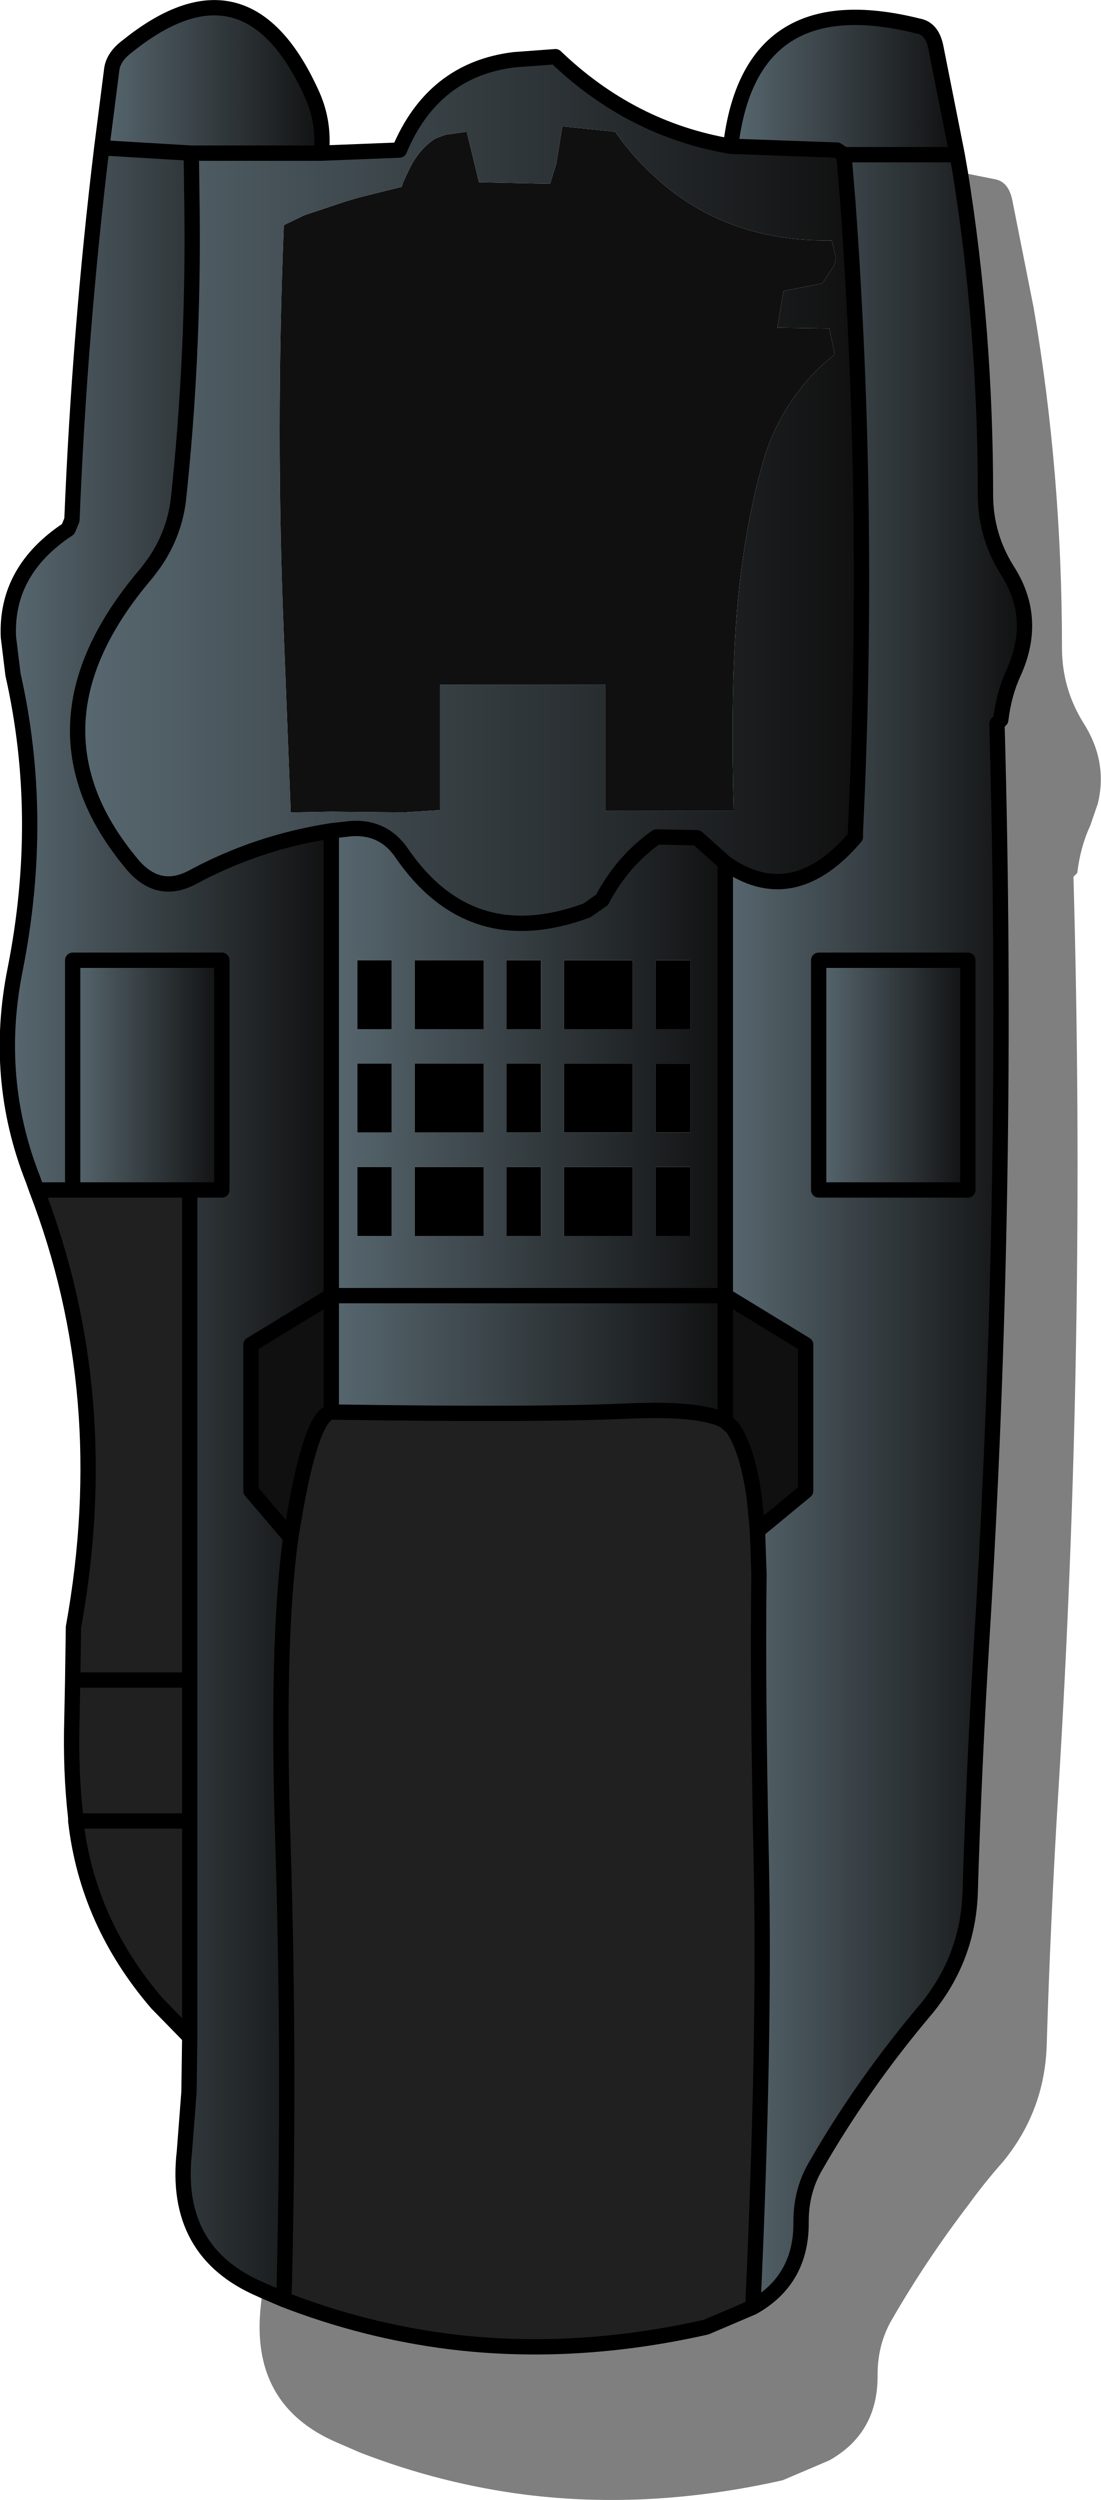 <?xml version="1.0" encoding="UTF-8" standalone="no"?>
<svg xmlns:ffdec="https://www.free-decompiler.com/flash" xmlns:xlink="http://www.w3.org/1999/xlink" ffdec:objectType="shape" height="163.25px" width="71.95px" xmlns="http://www.w3.org/2000/svg">
  <g transform="matrix(1.0, 0.0, 0.0, 1.0, 33.7, 26.9)">
    <path d="M2.25 -14.9 L-2.4 -15.0 -3.2 -18.3 -4.6 -18.1 -5.25 -17.85 Q-6.35 -17.15 -7.0 -15.75 L-7.35 -15.0 -7.45 -14.7 -10.25 -14.0 -11.1 -13.75 -13.8 -12.85 -15.15 -12.2 Q-15.7 1.2 -15.15 14.6 L-14.7 26.15 -12.05 26.1 -7.35 26.15 -4.95 26.0 -4.95 17.8 5.85 17.8 5.85 26.05 14.25 26.05 Q14.05 19.55 14.35 14.6 14.65 9.25 15.85 4.4 L16.25 2.95 Q17.05 0.45 18.6 -1.5 19.55 -2.75 20.85 -3.75 L20.5 -5.45 17.1 -5.5 17.5 -7.9 20.05 -8.4 20.4 -8.95 20.8 -9.55 20.9 -9.85 20.9 -10.2 20.65 -11.2 20.0 -11.2 Q13.45 -11.3 9.05 -15.4 7.65 -16.65 6.5 -18.3 L3.05 -18.65 2.65 -16.2 2.25 -14.9 M-12.7 -16.9 L-7.6 -17.1 Q-5.4 -22.35 -0.1 -23.0 L2.6 -23.2 Q7.55 -18.45 14.05 -17.35 L21.0 -17.1 21.45 -16.8 21.7 -13.8 Q23.2 6.8 22.2 27.4 L22.2 27.75 Q18.1 32.55 13.7 29.45 L11.85 27.8 9.2 27.75 Q6.95 29.35 5.65 31.85 L4.65 32.55 Q-2.95 35.35 -7.45 28.8 -8.75 26.9 -11.15 27.25 L-12.05 27.35 Q-16.9 28.1 -21.15 30.4 -23.35 31.55 -25.05 29.55 -27.35 26.8 -28.15 24.05 -30.1 17.5 -24.1 10.5 L-23.65 9.9 Q-22.35 8.05 -22.05 5.8 -21.05 -3.5 -21.15 -13.05 L-21.2 -16.9 -12.7 -16.9" fill="url(#gradient0)" fill-rule="evenodd" stroke="none"/>
    <path d="M28.85 -16.8 L29.05 -15.65 Q30.7 -5.4 30.7 5.4 30.7 8.05 32.1 10.3 34.15 13.45 32.55 17.0 31.9 18.4 31.7 20.1 L31.45 20.35 Q32.3 50.55 30.45 80.3 29.95 88.45 29.7 96.7 29.55 100.95 26.85 104.25 22.7 109.15 19.65 114.45 18.65 116.1 18.65 118.15 18.7 121.95 15.5 123.75 16.3 106.25 16.05 94.7 15.8 83.15 15.9 75.9 L15.8 73.05 18.95 70.45 18.95 60.9 13.7 57.7 13.7 29.45 Q18.1 32.55 22.2 27.75 L22.2 27.4 Q23.2 6.8 21.7 -13.8 L21.45 -16.8 28.85 -16.8 M29.55 35.8 L19.8 35.8 19.8 50.8 29.55 50.8 29.55 35.8" fill="url(#gradient1)" fill-rule="evenodd" stroke="none"/>
    <path d="M29.55 35.8 L29.55 50.8 19.8 50.8 19.8 35.8 29.55 35.8" fill="url(#gradient2)" fill-rule="evenodd" stroke="none"/>
    <path d="M14.05 -17.35 Q15.3 -27.95 26.3 -25.2 27.2 -25.05 27.45 -23.85 L28.85 -16.8 21.45 -16.8 21.0 -17.1 14.05 -17.35" fill="url(#gradient3)" fill-rule="evenodd" stroke="none"/>
    <path d="M-16.55 122.65 L-16.65 122.6 Q-22.4 120.15 -21.65 113.6 L-21.35 109.7 -21.3 106.1 -21.3 92.0 -21.3 82.8 -21.3 50.8 -19.2 50.8 -19.2 35.8 -28.95 35.8 -28.95 50.8 -31.3 50.8 -31.55 50.1 Q-34.15 43.5 -32.7 36.35 -30.75 26.45 -32.85 17.15 L-33.15 14.7 Q-33.35 10.35 -29.25 7.65 L-29.0 7.05 Q-28.5 -5.25 -27.05 -17.25 L-21.2 -16.9 -21.15 -13.05 Q-21.05 -3.5 -22.05 5.8 -22.35 8.05 -23.65 9.9 L-24.1 10.5 Q-30.1 17.5 -28.15 24.05 -27.35 26.8 -25.05 29.55 -23.35 31.55 -21.15 30.4 -16.9 28.1 -12.05 27.35 L-12.05 57.7 -17.3 60.9 -17.3 70.45 -14.7 73.5 Q-15.65 80.35 -15.2 93.75 -14.75 108.35 -15.15 123.25 L-16.55 122.65" fill="url(#gradient4)" fill-rule="evenodd" stroke="none"/>
    <path d="M-27.05 -17.25 L-26.4 -22.35 Q-26.3 -23.2 -25.35 -23.9 -17.5 -30.2 -13.25 -20.6 -12.5 -18.85 -12.7 -16.9 L-21.2 -16.9 -27.05 -17.25" fill="url(#gradient5)" fill-rule="evenodd" stroke="none"/>
    <path d="M-12.05 27.35 L-11.15 27.25 Q-8.75 26.9 -7.45 28.8 -2.95 35.35 4.65 32.55 L5.65 31.85 Q6.95 29.35 9.2 27.75 L11.85 27.8 13.7 29.45 13.7 57.7 -12.05 57.7 -12.05 27.35 M-8.1 49.3 L-10.35 49.3 -10.35 53.8 -8.1 53.8 -8.1 49.3 M-0.6 42.55 L-0.6 47.05 1.65 47.05 1.65 42.55 -0.6 42.55 M-2.1 47.05 L-2.1 42.55 -6.6 42.55 -6.6 47.05 -2.1 47.05 M-2.1 49.3 L-6.6 49.3 -6.6 53.8 -2.1 53.8 -2.1 49.3 M-10.35 42.55 L-10.35 47.05 -8.1 47.05 -8.1 42.55 -10.35 42.55 M-2.1 35.8 L-6.6 35.8 -6.6 40.3 -2.1 40.3 -2.1 35.8 M-10.35 40.3 L-8.1 40.3 -8.1 35.8 -10.35 35.8 -10.35 40.3 M-0.6 35.8 L-0.6 40.3 1.65 40.3 1.65 35.8 -0.6 35.8 M-0.6 53.8 L1.65 53.8 1.65 49.3 -0.6 49.3 -0.6 53.8 M3.15 35.8 L3.15 40.3 7.65 40.3 7.65 35.8 3.15 35.8 M7.65 42.55 L3.15 42.55 3.15 47.05 7.65 47.05 7.65 42.55 M9.15 42.55 L9.15 47.05 11.4 47.05 11.4 42.55 9.15 42.55 M3.15 49.3 L3.15 53.8 7.65 53.8 7.65 49.3 3.15 49.3 M9.15 35.8 L9.15 40.3 11.4 40.3 11.4 35.8 9.15 35.8 M11.4 49.3 L9.15 49.3 9.15 53.8 11.4 53.8 11.4 49.3" fill="url(#gradient6)" fill-rule="evenodd" stroke="none"/>
    <path d="M-28.95 50.8 L-28.95 35.8 -19.2 35.8 -19.2 50.8 -21.3 50.8 -28.95 50.8" fill="url(#gradient7)" fill-rule="evenodd" stroke="none"/>
    <path d="M-12.05 65.3 L-12.05 57.7 13.7 57.7 13.7 65.9 Q12.15 65.0 7.05 65.25 0.95 65.5 -12.05 65.3" fill="url(#gradient8)" fill-rule="evenodd" stroke="none"/>
    <path d="M-2.1 35.8 L-2.1 40.3 -6.6 40.3 -6.6 35.8 -2.1 35.8 M-10.35 42.55 L-8.1 42.55 -8.1 47.05 -10.35 47.05 -10.35 42.55 M-2.1 49.3 L-2.1 53.8 -6.6 53.8 -6.6 49.3 -2.1 49.3 M-2.1 47.05 L-6.6 47.05 -6.6 42.55 -2.1 42.55 -2.1 47.05 M-0.6 42.55 L1.65 42.55 1.65 47.05 -0.6 47.05 -0.6 42.55 M-8.1 49.3 L-8.1 53.8 -10.35 53.8 -10.35 49.3 -8.1 49.3 M-10.35 40.3 L-10.35 35.8 -8.1 35.8 -8.1 40.3 -10.35 40.3 M-0.6 35.8 L1.65 35.8 1.65 40.3 -0.6 40.3 -0.6 35.8 M-0.6 53.8 L-0.6 49.3 1.65 49.3 1.65 53.8 -0.6 53.8 M7.65 42.55 L7.65 47.05 3.15 47.05 3.15 42.55 7.65 42.55 M3.15 35.8 L7.65 35.8 7.65 40.3 3.15 40.3 3.15 35.8 M9.15 42.55 L11.4 42.55 11.4 47.05 9.15 47.05 9.15 42.55 M3.15 49.3 L7.65 49.3 7.65 53.8 3.15 53.8 3.15 49.3 M11.4 49.3 L11.4 53.8 9.15 53.8 9.15 49.3 11.4 49.3 M9.15 35.8 L11.4 35.8 11.4 40.3 9.15 40.3 9.15 35.8" fill="#000000" fill-rule="evenodd" stroke="none"/>
    <path d="M29.05 -15.65 L31.3 -15.2 Q32.2 -15.05 32.45 -13.85 L33.85 -6.8 Q35.7 4.0 35.7 15.4 35.7 18.05 37.1 20.3 38.7 22.8 38.05 25.55 L37.55 27.0 Q36.9 28.4 36.7 30.1 L36.45 30.35 Q37.3 60.55 35.45 90.3 34.95 98.45 34.7 106.7 34.55 110.95 31.85 114.25 30.65 115.6 29.6 117.05 26.85 120.65 24.65 124.45 23.65 126.1 23.65 128.15 23.7 131.95 20.5 133.75 L20.15 133.9 17.45 135.05 Q8.8 137.0 0.7 136.0 -4.85 135.3 -10.15 133.25 L-11.65 132.6 Q-17.4 130.15 -16.65 123.6 L-16.55 122.65 -15.15 123.25 Q-9.85 125.3 -4.3 126.0 3.8 127.0 12.45 125.05 L15.15 123.9 15.5 123.75 Q18.7 121.95 18.65 118.15 18.65 116.1 19.65 114.45 22.7 109.15 26.85 104.25 29.55 100.95 29.7 96.7 29.95 88.45 30.45 80.3 32.3 50.55 31.45 20.35 L31.7 20.1 Q31.9 18.4 32.55 17.0 34.15 13.45 32.1 10.3 30.7 8.05 30.7 5.4 30.7 -5.4 29.05 -15.65" fill="#000000" fill-opacity="0.502" fill-rule="evenodd" stroke="none"/>
    <path d="M-21.3 106.1 L-23.45 103.9 Q-28.0 98.6 -28.75 92.0 L-28.75 91.8 Q-29.1 88.75 -29.0 85.3 L-28.95 82.8 -28.9 79.35 Q-26.15 64.15 -31.3 50.8 L-28.95 50.8 -21.3 50.8 -21.3 82.8 -21.3 92.0 -21.3 106.1 M-12.05 65.3 Q0.95 65.5 7.05 65.25 12.15 65.0 13.7 65.9 L14.15 66.3 Q15.15 67.7 15.6 70.95 L15.8 73.05 15.9 75.9 Q15.8 83.15 16.05 94.7 16.3 106.25 15.5 123.75 L15.15 123.9 12.45 125.05 Q3.8 127.0 -4.3 126.0 -9.85 125.3 -15.15 123.25 -14.75 108.35 -15.2 93.75 -15.65 80.35 -14.7 73.5 L-14.5 72.3 Q-13.35 65.5 -12.05 65.3 M-21.3 82.8 L-28.95 82.8 -21.3 82.8 M-28.75 92.0 L-21.3 92.0 -28.75 92.0" fill="#202020" fill-rule="evenodd" stroke="none"/>
    <path d="M2.25 -14.9 L2.65 -16.2 3.05 -18.65 6.5 -18.3 Q7.65 -16.65 9.05 -15.4 13.45 -11.3 20.0 -11.2 L20.65 -11.2 20.9 -10.2 20.9 -9.85 20.8 -9.55 20.4 -8.95 20.05 -8.4 17.5 -7.9 17.1 -5.5 20.5 -5.45 20.85 -3.75 Q19.55 -2.75 18.6 -1.5 17.05 0.45 16.25 2.95 L15.85 4.4 Q14.65 9.25 14.35 14.6 14.05 19.55 14.25 26.05 L5.85 26.05 5.85 17.8 -4.95 17.8 -4.95 26.0 -7.35 26.15 -12.05 26.1 -14.7 26.15 -15.15 14.6 Q-15.7 1.2 -15.15 -12.2 L-13.8 -12.85 -11.1 -13.75 -10.25 -14.0 -7.45 -14.7 -7.35 -15.0 -7.0 -15.75 Q-6.35 -17.15 -5.25 -17.85 L-4.6 -18.1 -3.2 -18.3 -2.4 -15.0 2.25 -14.9 M-14.7 73.5 L-17.3 70.45 -17.3 60.9 -12.05 57.7 -12.05 65.3 Q-13.35 65.5 -14.5 72.3 L-14.7 73.5 M13.7 65.9 L13.7 57.7 18.95 60.9 18.95 70.45 15.8 73.05 15.6 70.95 Q15.15 67.7 14.15 66.3 L13.7 65.9" fill="#101010" fill-rule="evenodd" stroke="none"/>
    <path d="M-12.7 -16.9 L-7.6 -17.1 Q-5.4 -22.35 -0.1 -23.0 L2.6 -23.2 Q7.55 -18.45 14.05 -17.35 15.3 -27.95 26.3 -25.2 27.2 -25.05 27.45 -23.85 L28.85 -16.8 29.05 -15.65 Q30.7 -5.4 30.7 5.4 30.7 8.05 32.1 10.3 34.15 13.45 32.55 17.0 31.9 18.4 31.7 20.1 L31.45 20.35 Q32.3 50.55 30.45 80.3 29.95 88.45 29.7 96.7 29.55 100.95 26.85 104.25 22.7 109.15 19.65 114.45 18.65 116.1 18.65 118.15 18.7 121.95 15.5 123.75 16.3 106.25 16.05 94.7 15.8 83.15 15.9 75.9 L15.8 73.05 15.6 70.95 Q15.15 67.7 14.15 66.3 L13.7 65.9 13.7 57.7 -12.05 57.7 -12.05 27.35 -11.15 27.25 Q-8.75 26.9 -7.45 28.8 -2.95 35.35 4.65 32.55 L5.65 31.85 Q6.95 29.35 9.2 27.75 L11.85 27.8 13.7 29.45 Q18.1 32.55 22.2 27.75 L22.2 27.4 Q23.2 6.8 21.7 -13.8 L21.45 -16.8 21.0 -17.1 14.05 -17.35 M-16.55 122.65 L-16.65 122.6 Q-22.4 120.15 -21.65 113.6 L-21.35 109.7 -21.3 106.1 -23.45 103.9 Q-28.0 98.6 -28.75 92.0 L-28.75 91.8 Q-29.1 88.75 -29.0 85.3 L-28.95 82.8 -28.9 79.35 Q-26.15 64.15 -31.3 50.8 L-31.55 50.1 Q-34.15 43.5 -32.7 36.35 -30.75 26.45 -32.85 17.15 L-33.15 14.7 Q-33.35 10.35 -29.25 7.65 L-29.0 7.05 Q-28.5 -5.25 -27.05 -17.25 L-26.4 -22.35 Q-26.3 -23.2 -25.35 -23.9 -17.5 -30.2 -13.25 -20.6 -12.5 -18.85 -12.7 -16.9 L-21.2 -16.9 -21.15 -13.05 Q-21.05 -3.5 -22.05 5.8 -22.35 8.05 -23.65 9.9 L-24.1 10.5 Q-30.1 17.5 -28.15 24.05 -27.35 26.8 -25.05 29.55 -23.35 31.55 -21.15 30.4 -16.9 28.1 -12.05 27.35 M21.45 -16.8 L28.85 -16.8 M-21.2 -16.9 L-27.05 -17.25 M-21.3 50.8 L-19.2 50.8 -19.2 35.8 -28.95 35.8 -28.95 50.8 -21.3 50.8 -21.3 82.8 -21.3 92.0 -21.3 106.1 M-14.7 73.5 L-17.3 70.45 -17.3 60.9 -12.05 57.7 -12.05 65.3 Q0.95 65.5 7.05 65.25 12.15 65.0 13.7 65.9 M-12.05 65.3 Q-13.35 65.5 -14.5 72.3 L-14.7 73.5 Q-15.65 80.35 -15.2 93.75 -14.75 108.35 -15.15 123.25 -9.85 125.3 -4.3 126.0 3.8 127.0 12.45 125.05 L15.15 123.9 15.5 123.75 M-28.95 50.8 L-31.3 50.8 M-21.3 92.0 L-28.75 92.0 M-28.95 82.8 L-21.3 82.8 M-15.15 123.25 L-16.55 122.65 M29.55 35.8 L29.55 50.8 19.8 50.8 19.8 35.8 29.55 35.8 M13.7 57.7 L18.95 60.9 18.95 70.45 15.8 73.05 M13.7 29.45 L13.7 57.7" fill="none" stroke="#000000" stroke-linecap="round" stroke-linejoin="round" stroke-width="1.0"/>
  </g>
  <defs>
    <linearGradient gradientTransform="matrix(0.031, 0.0, 0.0, 0.035, -3.05, 5.05)" gradientUnits="userSpaceOnUse" id="gradient0" spreadMethod="pad" x1="-819.2" x2="819.2">
      <stop offset="0.0" stop-color="#586870"/>
      <stop offset="1.0" stop-color="#101010"/>
    </linearGradient>
    <linearGradient gradientTransform="matrix(0.012, 0.0, 0.0, 0.086, 23.45, 53.45)" gradientUnits="userSpaceOnUse" id="gradient1" spreadMethod="pad" x1="-819.2" x2="819.2">
      <stop offset="0.0" stop-color="#586870"/>
      <stop offset="1.0" stop-color="#101010"/>
    </linearGradient>
    <linearGradient gradientTransform="matrix(0.006, 0.0, 0.0, 0.009, 24.65, 43.3)" gradientUnits="userSpaceOnUse" id="gradient2" spreadMethod="pad" x1="-819.2" x2="819.2">
      <stop offset="0.0" stop-color="#586870"/>
      <stop offset="1.0" stop-color="#101010"/>
    </linearGradient>
    <linearGradient gradientTransform="matrix(0.009, 0.0, 0.0, 0.005, 21.45, -21.35)" gradientUnits="userSpaceOnUse" id="gradient3" spreadMethod="pad" x1="-819.2" x2="819.2">
      <stop offset="0.0" stop-color="#586870"/>
      <stop offset="1.0" stop-color="#101010"/>
    </linearGradient>
    <linearGradient gradientTransform="matrix(0.013, 0.0, 0.0, 0.086, -22.65, 53.0)" gradientUnits="userSpaceOnUse" id="gradient4" spreadMethod="pad" x1="-819.2" x2="819.2">
      <stop offset="0.0" stop-color="#586870"/>
      <stop offset="1.0" stop-color="#101010"/>
    </linearGradient>
    <linearGradient gradientTransform="matrix(0.009, 0.0, 0.0, 0.006, -19.85, -21.65)" gradientUnits="userSpaceOnUse" id="gradient5" spreadMethod="pad" x1="-819.2" x2="819.2">
      <stop offset="0.0" stop-color="#586870"/>
      <stop offset="1.0" stop-color="#101010"/>
    </linearGradient>
    <linearGradient gradientTransform="matrix(0.016, 0.0, 0.0, 0.019, 0.8, 42.45)" gradientUnits="userSpaceOnUse" id="gradient6" spreadMethod="pad" x1="-819.2" x2="819.2">
      <stop offset="0.0" stop-color="#586870"/>
      <stop offset="1.0" stop-color="#101010"/>
    </linearGradient>
    <linearGradient gradientTransform="matrix(0.006, 0.0, 0.0, 0.009, -24.1, 43.3)" gradientUnits="userSpaceOnUse" id="gradient7" spreadMethod="pad" x1="-819.2" x2="819.2">
      <stop offset="0.0" stop-color="#586870"/>
      <stop offset="1.0" stop-color="#101010"/>
    </linearGradient>
    <linearGradient gradientTransform="matrix(0.016, 0.0, 0.0, 0.005, 0.8, 61.8)" gradientUnits="userSpaceOnUse" id="gradient8" spreadMethod="pad" x1="-819.2" x2="819.2">
      <stop offset="0.0" stop-color="#586870"/>
      <stop offset="1.0" stop-color="#101010"/>
    </linearGradient>
  </defs>
</svg>
